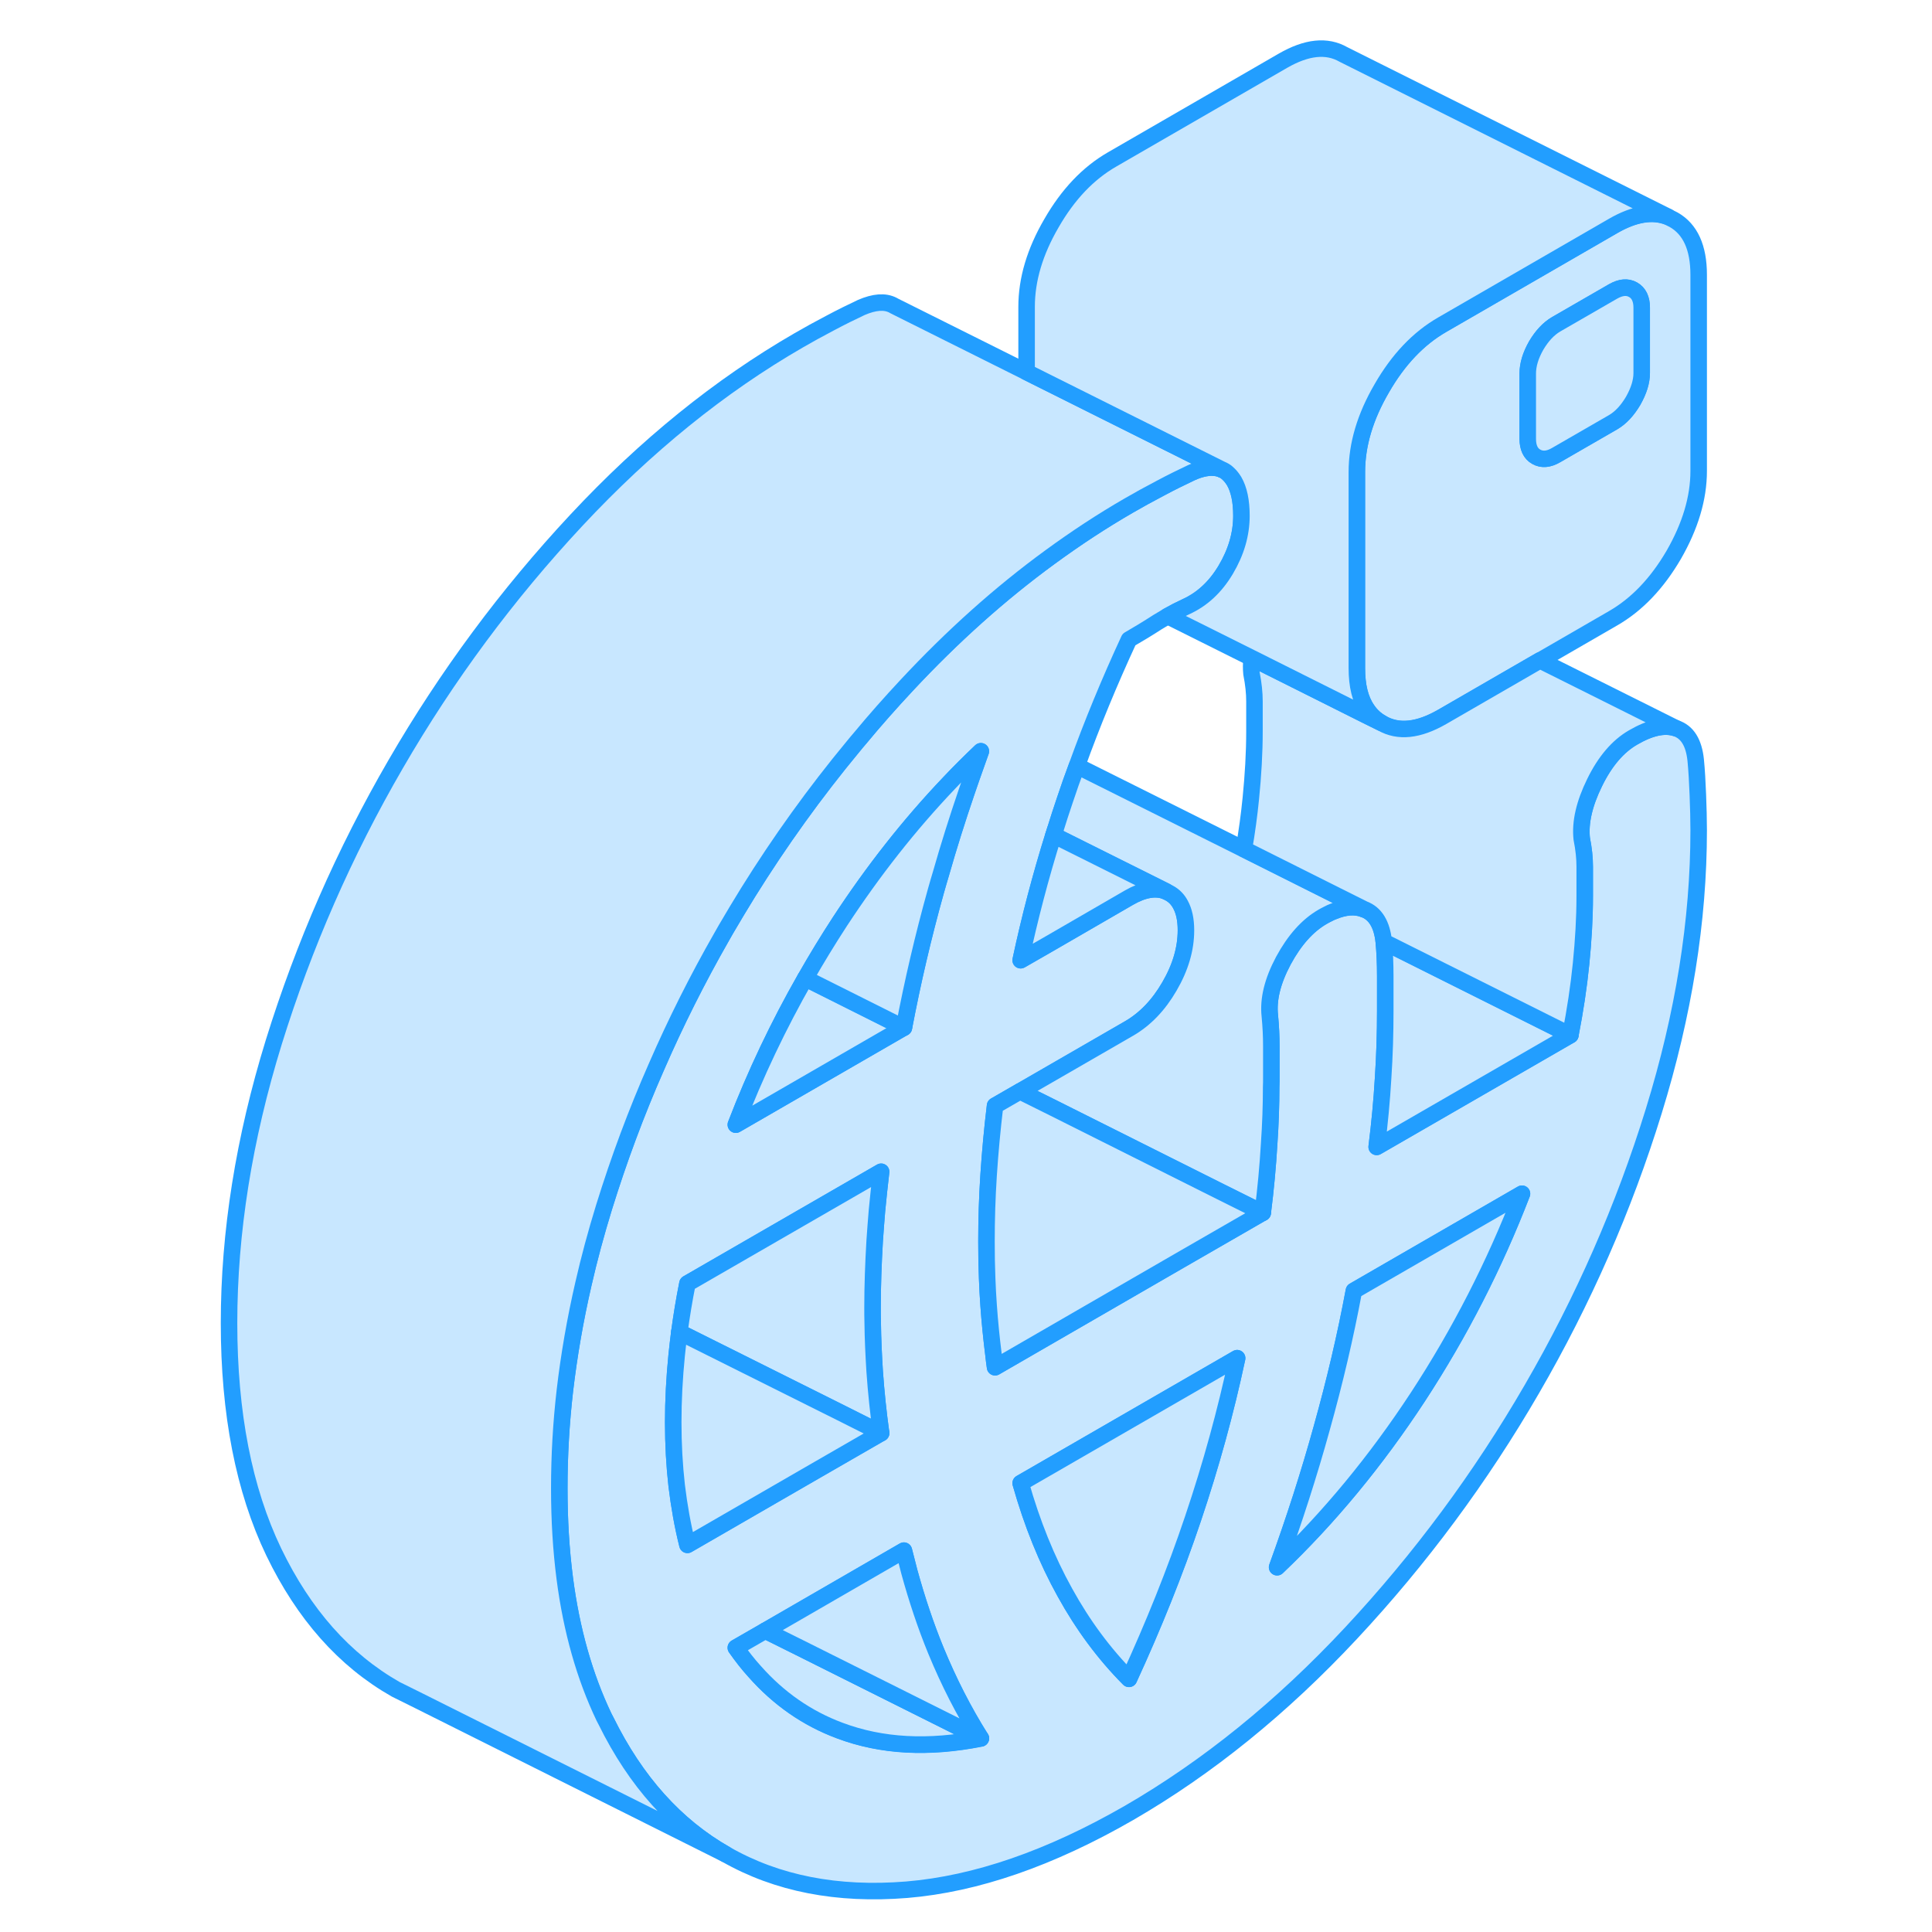 <svg width="48" height="48" viewBox="0 0 94 117" fill="#c8e7ff" xmlns="http://www.w3.org/2000/svg" stroke-width="1px" stroke-linecap="round" stroke-linejoin="round"><path d="M91.32 48.13C91.29 47.35 91.25 46.65 91.19 46.03C91.08 44.97 90.68 44.33 89.99 44.1C89.3 43.87 88.43 44.06 87.4 44.66C86.48 45.19 85.7 46.1 85.07 47.39C84.44 48.67 84.18 49.81 84.29 50.8C84.41 51.4 84.47 51.96 84.47 52.48V54.27C84.47 55.59 84.39 56.95 84.25 58.35C84.11 59.75 83.89 61.2 83.6 62.68L71.87 69.45C72.05 68.03 72.18 66.64 72.26 65.27C72.35 63.9 72.39 62.56 72.39 61.24V59.11C72.39 58.35 72.36 57.66 72.3 57.03C72.19 55.98 71.79 55.32 71.1 55.06C70.57 54.85 69.95 54.9 69.25 55.19C69.14 55.23 69.03 55.28 68.92 55.34C68.81 55.39 68.71 55.45 68.6 55.51C67.68 56.04 66.89 56.93 66.22 58.17C65.56 59.41 65.29 60.52 65.4 61.51C65.46 62.14 65.49 62.75 65.49 63.34V65.22C65.49 65.42 65.49 65.62 65.48 65.82C65.48 66.94 65.44 68.09 65.36 69.25C65.28 70.62 65.15 72.02 64.97 73.44L59.92 76.35L48.76 82.8C48.72 82.54 48.69 82.27 48.66 82C48.54 81.04 48.44 80.06 48.37 79.06C48.33 78.51 48.3 77.95 48.28 77.39C48.25 76.66 48.24 75.93 48.24 75.18C48.24 73.86 48.28 72.52 48.37 71.15C48.46 69.78 48.59 68.38 48.76 66.96L50.27 66.09L56.87 62.28C57.84 61.72 58.66 60.87 59.32 59.73C59.99 58.58 60.32 57.45 60.32 56.33C60.32 55.69 60.21 55.17 59.99 54.77C59.83 54.47 59.61 54.24 59.32 54.08L59.12 53.98C58.49 53.73 57.74 53.86 56.87 54.36L52.12 57.11L50.31 58.15C50.85 55.62 51.51 53.1 52.3 50.57C52.33 50.48 52.36 50.38 52.39 50.29C52.58 49.67 52.78 49.06 52.99 48.44C53.22 47.75 53.46 47.06 53.72 46.37C54.64 43.82 55.69 41.28 56.87 38.73C57.44 38.4 58.02 38.05 58.59 37.68C58.8 37.55 59.01 37.43 59.21 37.31C59.58 37.1 59.95 36.91 60.32 36.74C61.29 36.3 62.1 35.56 62.73 34.5C63.36 33.44 63.68 32.35 63.68 31.23C63.68 30.34 63.53 29.64 63.24 29.14C63.14 28.98 63.03 28.83 62.9 28.71C62.79 28.6 62.68 28.52 62.55 28.46L62.5 28.44C62.4 28.39 62.29 28.36 62.17 28.34H62.16C61.75 28.27 61.24 28.36 60.66 28.62C60.09 28.89 59.45 29.2 58.76 29.57C58.07 29.93 57.44 30.28 56.87 30.61C55.24 31.55 53.66 32.59 52.1 33.73C49.07 35.94 46.18 38.53 43.41 41.5C42.44 42.54 41.48 43.62 40.58 44.71C40.44 44.87 40.3 45.04 40.17 45.2C37.85 48 35.73 50.95 33.8 54.05C33.34 54.79 32.9 55.53 32.46 56.28C32.38 56.43 32.29 56.57 32.21 56.72C30.74 59.29 29.42 61.92 28.25 64.61C27.03 67.38 25.98 70.21 25.08 73.11C24.6 74.67 24.18 76.22 23.83 77.76C23.33 79.93 22.96 82.08 22.71 84.2C22.48 86.2 22.37 88.17 22.37 90.12C22.37 92.07 22.48 93.86 22.7 95.57C23.11 98.74 23.91 101.54 25.08 103.99C25.12 104.07 25.16 104.15 25.2 104.22C27 107.87 29.41 110.57 32.46 112.3C35.56 114.07 39.21 114.78 43.41 114.44C47.61 114.09 52.09 112.54 56.87 109.79C61.64 107.03 66.12 103.4 70.32 98.9C74.52 94.4 78.17 89.47 81.27 84.12C84.38 78.76 86.84 73.15 88.65 67.29C90.46 61.43 91.37 55.76 91.37 50.28C91.37 49.62 91.35 48.9 91.32 48.13ZM30.13 93.56C29.84 92.41 29.63 91.21 29.48 89.98C29.34 88.74 29.27 87.46 29.27 86.14C29.27 84.82 29.34 83.46 29.48 82.06C29.53 81.61 29.58 81.15 29.64 80.68C29.77 79.72 29.93 78.73 30.13 77.73L41.86 70.96C41.77 71.75 41.68 72.53 41.61 73.3C41.56 73.92 41.51 74.53 41.47 75.14C41.39 76.51 41.34 77.85 41.34 79.17C41.34 79.48 41.34 79.78 41.35 80.09C41.36 81.09 41.41 82.09 41.47 83.06C41.56 84.33 41.69 85.57 41.86 86.79L38.06 88.98L35.67 90.36L30.13 93.56ZM39.36 104.81C37.37 104.07 35.65 102.87 34.2 101.23C33.79 100.78 33.42 100.3 33.06 99.79L34.85 98.76L43.24 93.91C43.35 94.34 43.46 94.77 43.57 95.2C44.03 96.87 44.56 98.46 45.18 99.97C45.96 101.86 46.86 103.63 47.9 105.28C44.73 105.91 41.89 105.76 39.36 104.81ZM47.63 46.25C47.43 46.81 47.23 47.38 47.04 47.94C46.47 49.61 45.95 51.26 45.48 52.91C45.37 53.26 45.28 53.6 45.18 53.94C44.4 56.73 43.76 59.49 43.24 62.23L33.06 68.11C34.24 65.04 35.65 62.08 37.27 59.24C37.93 58.08 38.63 56.93 39.36 55.81C41.37 52.74 43.57 49.94 45.98 47.41C46.6 46.75 47.25 46.11 47.9 45.49C47.81 45.74 47.72 46 47.63 46.25ZM60.75 91.96C59.66 95.2 58.36 98.43 56.87 101.67C55.37 100.16 54.08 98.42 52.99 96.44C51.89 94.46 51 92.26 50.31 89.82L63.42 82.25C62.73 85.49 61.84 88.72 60.75 91.96ZM74.37 84.59C71.84 88.45 69 91.9 65.84 94.91C66.87 92.07 67.78 89.25 68.55 86.46C69.33 83.67 69.98 80.91 70.49 78.17L80.67 72.29C79 76.62 76.9 80.72 74.37 84.59Z" stroke="#229EFF" stroke-linejoin="round"/><path d="M43.239 62.23L33.06 68.11C34.24 65.04 35.65 62.08 37.27 59.24L43.239 62.23Z" stroke="#229EFF" stroke-linejoin="round"/><path d="M80.67 72.29C79 76.62 76.9 80.72 74.37 84.59C71.84 88.45 69 91.9 65.84 94.91C66.87 92.07 67.78 89.25 68.55 86.46C69.33 83.67 69.98 80.91 70.49 78.17L80.67 72.29Z" stroke="#229EFF" stroke-linejoin="round"/><path d="M63.42 82.25C62.73 85.49 61.84 88.72 60.749 91.96C59.66 95.2 58.359 98.43 56.87 101.67C55.37 100.16 54.08 98.42 52.989 96.44C51.889 94.46 51 92.26 50.31 89.82L63.42 82.25Z" stroke="#229EFF" stroke-linejoin="round"/><path d="M47.9 45.5C47.809 45.75 47.719 46.01 47.63 46.26C47.429 46.82 47.23 47.39 47.04 47.95C46.47 49.62 45.95 51.27 45.48 52.92C45.37 53.27 45.28 53.61 45.18 53.95C44.4 56.74 43.76 59.5 43.239 62.24L37.27 59.25C37.929 58.09 38.63 56.94 39.359 55.82C41.37 52.75 43.569 49.95 45.98 47.42C46.599 46.76 47.249 46.12 47.9 45.5Z" stroke="#229EFF" stroke-linejoin="round"/><path d="M71.1 55.07C70.57 54.86 69.95 54.91 69.249 55.2C69.139 55.24 69.03 55.29 68.92 55.35C68.81 55.4 68.71 55.46 68.6 55.52C67.68 56.05 66.889 56.94 66.219 58.18C65.559 59.42 65.29 60.53 65.4 61.52C65.46 62.15 65.49 62.76 65.49 63.35V65.23C65.49 65.43 65.49 65.63 65.48 65.83C65.48 66.95 65.439 68.1 65.359 69.26C65.279 70.63 65.15 72.03 64.969 73.45L62.38 72.16L57.31 69.62L52.32 67.12L50.27 66.1L56.87 62.29C57.84 61.73 58.66 60.88 59.32 59.74C59.99 58.59 60.32 57.46 60.32 56.34C60.32 55.7 60.209 55.18 59.989 54.78C59.83 54.48 59.61 54.25 59.32 54.09L59.12 53.99L52.389 50.63V50.3C52.58 49.68 52.779 49.07 52.989 48.45C53.219 47.76 53.459 47.07 53.719 46.38L63.83 51.43L69.499 54.27L71.1 55.07Z" stroke="#229EFF" stroke-linejoin="round"/><path d="M89.86 13.31L89.52 13.14C88.58 12.77 87.47 12.95 86.19 13.69L75.84 19.67C74.4 20.5 73.18 21.78 72.18 23.52C71.17 25.25 70.67 26.94 70.67 28.59V40.47C70.67 41.53 70.87 42.36 71.29 42.97C71.52 43.32 71.82 43.59 72.18 43.8C73.18 44.38 74.4 44.25 75.84 43.42L81.76 40L86.19 37.44C87.63 36.61 88.85 35.33 89.86 33.6C90.86 31.86 91.37 30.17 91.37 28.52V16.64C91.37 14.99 90.86 13.88 89.86 13.31ZM87.92 22.58C87.92 23.11 87.74 23.67 87.4 24.27C87.05 24.86 86.65 25.29 86.19 25.56L82.74 27.55C82.28 27.82 81.88 27.85 81.53 27.65C81.19 27.46 81.02 27.09 81.02 26.57V22.61C81.02 22.08 81.19 21.52 81.53 20.92C81.88 20.33 82.28 19.9 82.74 19.63L86.19 17.64C86.65 17.38 87.05 17.34 87.4 17.54C87.74 17.73 87.92 18.1 87.92 18.62V22.58Z" stroke="#229EFF" stroke-linejoin="round"/><path d="M87.92 18.63V22.59C87.92 23.12 87.74 23.68 87.4 24.28C87.049 24.87 86.65 25.3 86.19 25.57L82.74 27.56C82.279 27.83 81.879 27.86 81.529 27.66C81.189 27.47 81.019 27.1 81.019 26.58V22.62C81.019 22.09 81.189 21.53 81.529 20.93C81.879 20.34 82.279 19.91 82.74 19.64L86.19 17.65C86.65 17.39 87.049 17.35 87.4 17.55C87.74 17.74 87.92 18.11 87.92 18.63Z" stroke="#229EFF" stroke-linejoin="round"/><path d="M52.3 50.57L52.39 50.62V50.29C52.36 50.38 52.33 50.48 52.3 50.57Z" stroke="#229EFF" stroke-linejoin="round"/><path d="M64.97 73.44L59.92 76.35L48.76 82.8C48.72 82.54 48.69 82.27 48.66 82C48.54 81.04 48.44 80.06 48.37 79.06C48.33 78.51 48.3 77.95 48.28 77.39C48.25 76.66 48.24 75.93 48.24 75.18C48.24 73.86 48.28 72.52 48.37 71.15C48.46 69.78 48.59 68.38 48.76 66.96L50.27 66.09L52.32 67.11L57.31 69.61L62.38 72.15L64.97 73.44Z" stroke="#229EFF" stroke-linejoin="round"/><path d="M41.47 83.06C41.56 84.33 41.69 85.57 41.86 86.79L39.45 85.58L30.74 81.23L29.64 80.68C29.77 79.72 29.93 78.73 30.13 77.73L41.86 70.96C41.77 71.75 41.68 72.53 41.61 73.3C41.56 73.92 41.51 74.53 41.47 75.14C41.39 76.51 41.34 77.85 41.34 79.17C41.34 79.48 41.34 79.78 41.35 80.09C41.36 81.09 41.41 82.09 41.47 83.06Z" stroke="#229EFF" stroke-linejoin="round"/><path d="M47.9 105.27C44.73 105.9 41.889 105.75 39.359 104.8C37.37 104.06 35.65 102.86 34.2 101.22C33.79 100.77 33.42 100.29 33.06 99.78L34.849 98.75L36.9 99.77L47.9 105.27Z" stroke="#229EFF" stroke-linejoin="round"/><path d="M47.9 105.27L36.9 99.77L34.85 98.75L43.24 93.9C43.35 94.33 43.46 94.76 43.57 95.19C44.03 96.86 44.56 98.45 45.18 99.96C45.96 101.85 46.86 103.62 47.9 105.27Z" stroke="#229EFF" stroke-linejoin="round"/><path d="M62.5 28.44C62.4 28.39 62.29 28.36 62.17 28.34H62.16C61.75 28.27 61.24 28.36 60.66 28.62C60.09 28.89 59.45 29.2 58.76 29.57C58.07 29.93 57.44 30.28 56.87 30.61C55.24 31.55 53.66 32.59 52.1 33.73C49.07 35.94 46.18 38.53 43.41 41.5C42.44 42.54 41.48 43.62 40.58 44.71C40.44 44.87 40.3 45.04 40.17 45.2C37.85 48 35.73 50.95 33.8 54.05C33.34 54.79 32.9 55.53 32.46 56.28C32.38 56.43 32.29 56.57 32.21 56.72C30.74 59.29 29.42 61.92 28.25 64.61C27.03 67.38 25.98 70.21 25.08 73.11C24.6 74.67 24.18 76.22 23.83 77.76C23.33 79.93 22.96 82.08 22.71 84.2C22.48 86.2 22.37 88.17 22.37 90.12C22.37 92.07 22.48 93.86 22.7 95.57C23.11 98.74 23.91 101.54 25.08 103.99C25.12 104.07 25.16 104.15 25.2 104.22C27 107.87 29.41 110.57 32.46 112.3L13.85 102.99L12.46 102.3C9.35 100.53 6.9 97.76 5.08 93.99C3.27 90.22 2.37 85.59 2.37 80.12C2.37 74.65 3.27 68.97 5.08 63.11C6.9 57.25 9.35 51.64 12.46 46.28C15.56 40.93 19.21 36 23.41 31.5C27.61 27 32.09 23.37 36.87 20.61C37.44 20.28 38.07 19.93 38.76 19.57C39.45 19.2 40.09 18.89 40.66 18.62C41.45 18.28 42.08 18.23 42.57 18.48L42.68 18.54L50.67 22.53L62.5 28.44Z" stroke="#229EFF" stroke-linejoin="round"/><path d="M41.859 86.78L38.06 88.97L35.67 90.35L30.13 93.55C29.84 92.4 29.63 91.2 29.48 89.97C29.34 88.73 29.27 87.45 29.27 86.13C29.27 84.81 29.34 83.45 29.48 82.05C29.529 81.6 29.579 81.14 29.64 80.67L30.739 81.22L39.45 85.57L41.859 86.78Z" stroke="#229EFF" stroke-linejoin="round"/><path d="M83.6 62.69L71.87 69.46C72.05 68.04 72.18 66.65 72.26 65.28C72.35 63.91 72.39 62.57 72.39 61.25V59.12C72.39 58.36 72.36 57.67 72.3 57.04L83.6 62.69Z" stroke="#229EFF" stroke-linejoin="round"/><path d="M89.99 44.1C89.299 43.87 88.43 44.06 87.4 44.66C86.48 45.19 85.7 46.1 85.07 47.39C84.44 48.67 84.18 49.81 84.29 50.8C84.41 51.4 84.469 51.96 84.469 52.48V54.27C84.469 55.59 84.389 56.95 84.249 58.35C84.109 59.75 83.889 61.2 83.6 62.68L72.3 57.03C72.19 55.98 71.79 55.32 71.1 55.06L69.499 54.26L63.83 51.42C64.01 50.38 64.15 49.35 64.249 48.35C64.389 46.95 64.469 45.59 64.469 44.27V42.48C64.469 41.96 64.41 41.4 64.29 40.8C64.26 40.5 64.26 40.18 64.3 39.85L71.269 43.34L72.18 43.79C73.18 44.37 74.4 44.24 75.84 43.41L81.76 39.99L89.99 44.1Z" stroke="#229EFF" stroke-linejoin="round"/><path d="M89.52 13.13C88.58 12.76 87.47 12.94 86.19 13.68L75.84 19.66C74.4 20.49 73.18 21.77 72.18 23.51C71.17 25.24 70.67 26.93 70.67 28.58V40.46C70.67 41.52 70.87 42.35 71.29 42.96C71.52 43.31 71.82 43.58 72.18 43.79L71.27 43.34L64.3 39.85L59.21 37.31C59.58 37.1 59.95 36.91 60.32 36.74C61.29 36.3 62.1 35.56 62.73 34.5C63.36 33.44 63.68 32.35 63.68 31.23C63.68 30.34 63.53 29.64 63.24 29.14C63.14 28.98 63.03 28.83 62.9 28.71C62.79 28.6 62.68 28.52 62.55 28.46L62.5 28.44L50.67 22.53V18.58C50.67 16.93 51.17 15.24 52.18 13.51C53.18 11.77 54.4 10.49 55.84 9.66L66.19 3.68C67.63 2.85 68.85 2.72 69.86 3.3L89.52 13.13Z" stroke="#229EFF" stroke-linejoin="round"/><path d="M59.12 53.98C58.489 53.73 57.739 53.86 56.87 54.36L52.12 57.11L50.31 58.15C50.85 55.62 51.51 53.1 52.3 50.57L52.389 50.62L59.12 53.98Z" stroke="#229EFF" stroke-linejoin="round"/></svg>